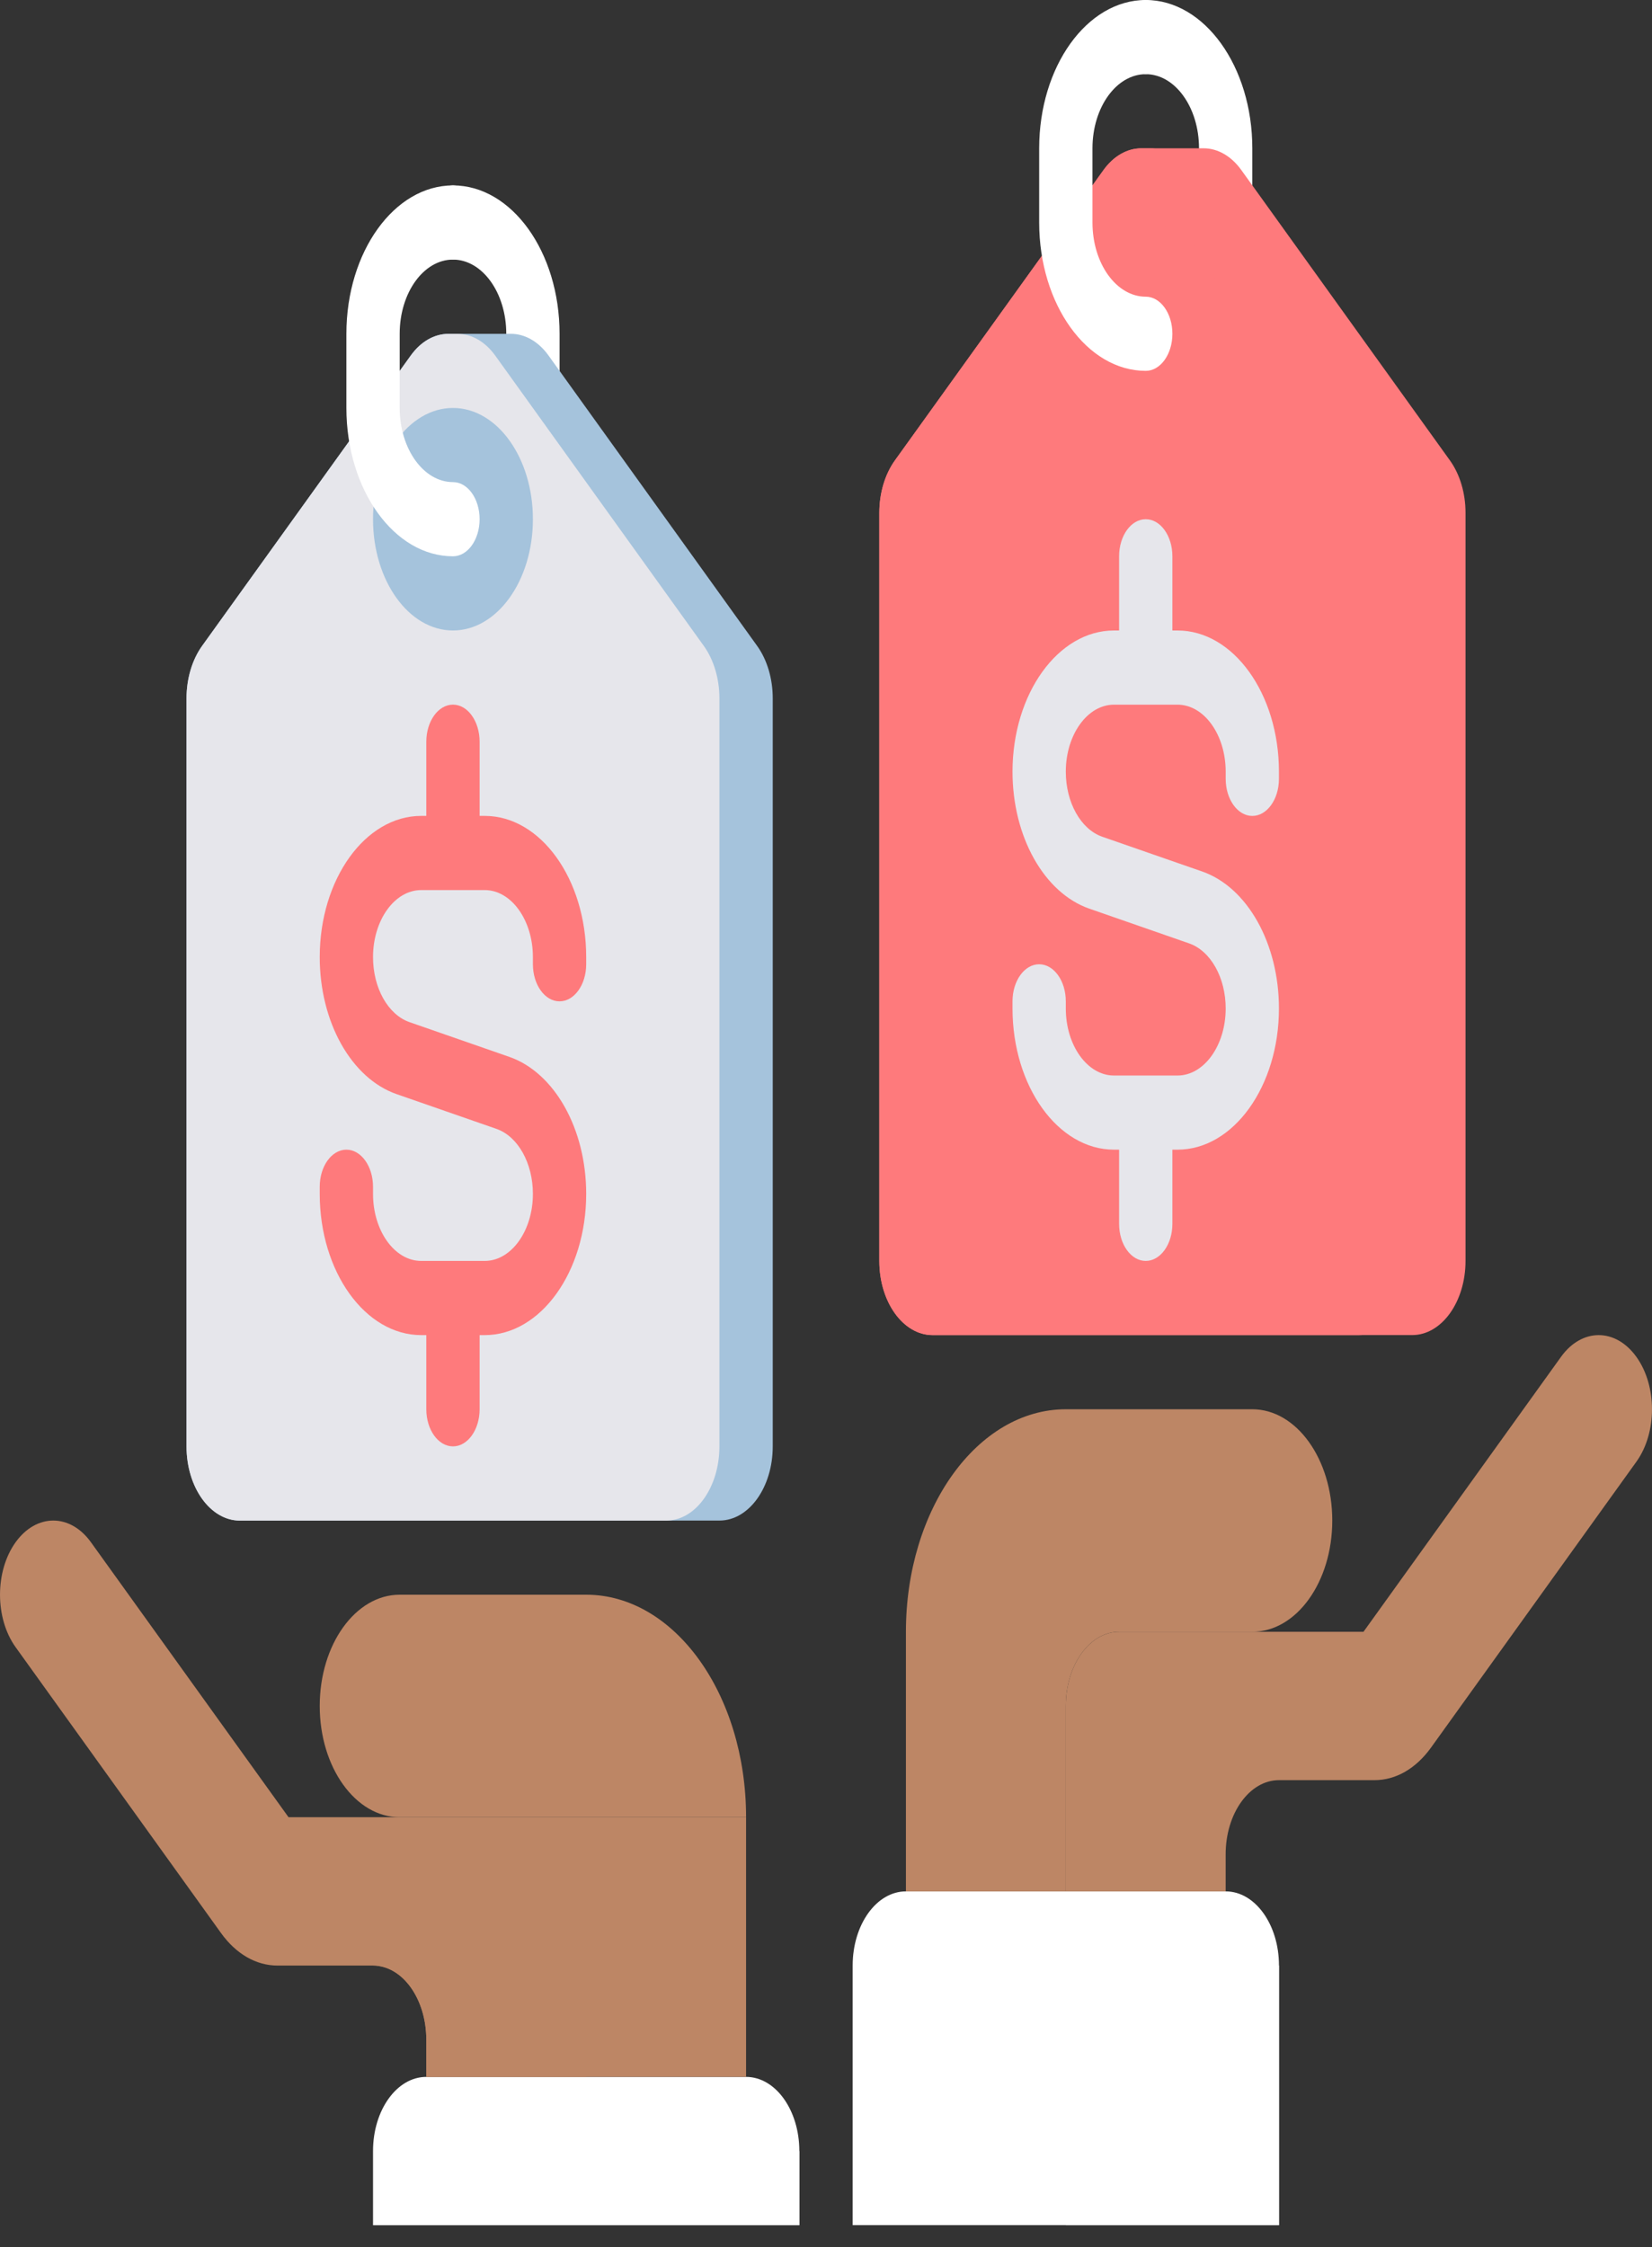<svg width="50" height="68" viewBox="0 0 50 68" fill="none" xmlns="http://www.w3.org/2000/svg">
<rect x="0" y="0" width="50" height="68" fill="#333333" stroke="none"/>
<path d="M13.71 16.835C13.264 16.835 12.903 16.332 12.903 15.712C12.903 15.092 13.264 14.59 13.71 14.59C14.599 14.59 15.323 13.583 15.323 12.345V10.101C15.323 8.863 14.599 7.856 13.71 7.856C13.264 7.856 12.903 7.353 12.903 6.734C12.903 6.114 13.264 5.611 13.71 5.611C15.489 5.611 16.936 7.625 16.936 10.101V12.345C16.936 14.821 15.489 16.835 13.71 16.835Z" fill="white"/>
<path d="M22.915 19.545L16.602 10.759C16.3 10.338 15.889 10.102 15.462 10.102H13.572C13.144 10.102 12.734 10.338 12.432 10.759L6.118 19.545C5.816 19.966 5.646 20.537 5.646 21.132V43.772C5.646 45.011 6.368 46.016 7.259 46.016H21.775C22.666 46.016 23.388 45.011 23.388 43.772V21.132C23.388 20.537 23.218 19.966 22.915 19.545V19.545Z" fill="#A5C3DC"/>
<path d="M5.645 21.134V43.773C5.645 45.013 6.367 46.018 7.258 46.018H20.161C21.052 46.018 21.774 45.013 21.774 43.773V21.134C21.774 20.539 21.604 19.968 21.302 19.547L14.989 10.761C14.686 10.34 14.276 10.104 13.848 10.104H13.571C13.143 10.104 12.733 10.34 12.431 10.761L6.117 19.547C5.815 19.968 5.645 20.539 5.645 21.134V21.134Z" fill="#E6E6EB"/>
<path d="M13.709 19.08C15.046 19.08 16.129 17.572 16.129 15.713C16.129 13.853 15.046 12.346 13.709 12.346C12.373 12.346 11.29 13.853 11.29 15.713C11.29 17.572 12.373 19.08 13.709 19.08Z" fill="#A5C3DC"/>
<path d="M16.935 30.303C17.381 30.303 17.742 29.8 17.742 29.18V28.965C17.742 26.608 16.364 24.691 14.671 24.691H14.516V22.447C14.516 21.827 14.155 21.324 13.71 21.324C13.264 21.324 12.903 21.827 12.903 22.447V24.691H12.748C11.055 24.691 9.677 26.608 9.677 28.965C9.677 30.929 10.634 32.634 12.003 33.111L15.024 34.162C15.675 34.388 16.129 35.198 16.129 36.13C16.129 37.249 15.475 38.159 14.671 38.159H12.748C11.944 38.159 11.29 37.249 11.29 36.13V35.914C11.29 35.295 10.929 34.792 10.484 34.792C10.038 34.792 9.677 35.295 9.677 35.914V36.13C9.677 38.487 11.055 40.404 12.748 40.404H12.903V42.648C12.903 43.268 13.264 43.771 13.71 43.771C14.155 43.771 14.516 43.268 14.516 42.648V40.404H14.671C16.364 40.404 17.742 38.487 17.742 36.13C17.742 34.166 16.785 32.461 15.416 31.984L12.395 30.933C11.744 30.707 11.29 29.897 11.29 28.965C11.29 27.846 11.944 26.936 12.748 26.936H14.671C15.475 26.936 16.129 27.846 16.129 28.965V29.18C16.129 29.8 16.49 30.303 16.935 30.303V30.303Z" fill="#FE7A7C"/>
<path d="M37.097 57.238H27.419C26.529 57.238 25.807 58.243 25.807 59.483V67.339H38.71V59.483C38.71 58.243 37.988 57.238 37.097 57.238Z" fill="white"/>
<path d="M38.709 59.484H33.871C32.98 59.484 32.258 60.489 32.258 61.729V67.341H38.709V59.484Z" fill="white"/>
<path d="M37.903 42.648H32.258C29.586 42.648 27.419 45.663 27.419 49.382V57.239H32.258V51.627C32.258 50.387 32.98 49.382 33.871 49.382H37.903C39.239 49.382 40.323 47.875 40.323 46.015C40.323 44.156 39.239 42.648 37.903 42.648Z" fill="#BD8665"/>
<path d="M49.527 41.062C48.897 40.185 47.876 40.185 47.246 41.062L41.267 49.383H33.871C32.98 49.383 32.258 50.388 32.258 51.627V57.239H37.096V56.117C37.096 54.877 37.819 53.872 38.709 53.872H41.601C42.247 53.872 42.855 53.522 43.312 52.886L49.527 44.236C50.157 43.359 50.157 41.938 49.527 41.062V41.062Z" fill="#BD8665"/>
<path d="M37.903 47.886H37.365C36.92 47.886 36.559 47.383 36.559 46.763V45.267C36.559 44.647 36.92 44.145 37.365 44.145H37.903C38.645 44.145 39.247 44.982 39.247 46.015C39.247 47.048 38.645 47.886 37.903 47.886V47.886Z" fill="#BD8665"/>
<path d="M22.58 62.852H12.903C12.012 62.852 11.29 63.856 11.29 65.096V67.341H24.193V65.096C24.193 63.856 23.471 62.852 22.58 62.852Z" fill="white"/>
<path d="M24.193 65.096H19.355C18.464 65.096 17.742 66.101 17.742 67.34H24.193V65.096Z" fill="white"/>
<path d="M12.097 48.26H17.742C20.414 48.26 22.581 51.275 22.581 54.994H12.097C10.76 54.994 9.677 53.486 9.677 51.627C9.677 49.767 10.76 48.26 12.097 48.26Z" fill="#BD8665"/>
<path d="M12.097 53.497H12.634C13.079 53.497 13.441 52.995 13.441 52.375V50.878C13.441 50.258 13.079 49.756 12.634 49.756H12.097C11.354 49.756 10.752 50.593 10.752 51.626C10.752 52.66 11.354 53.497 12.097 53.497V53.497Z" fill="#BD8665"/>
<path d="M8.733 54.994L2.753 46.673C2.124 45.797 1.102 45.797 0.472 46.673C-0.157 47.55 -0.157 48.971 0.472 49.847L6.688 58.497C7.145 59.133 7.752 59.483 8.399 59.483H11.29C12.181 59.483 12.903 60.488 12.903 61.728V62.85H22.581V54.994H8.733Z" fill="#BD8665"/>
<path d="M11.29 59.484C12.181 59.484 12.903 60.489 12.903 61.729V62.851H17.742V61.729C17.742 60.489 17.02 59.484 16.129 59.484H11.29Z" fill="#BD8665"/>
<path d="M13.71 16.835C11.931 16.835 10.484 14.821 10.484 12.345V10.101C10.484 7.625 11.931 5.611 13.71 5.611C14.155 5.611 14.516 6.114 14.516 6.734C14.516 7.353 14.155 7.856 13.71 7.856C12.82 7.856 12.097 8.863 12.097 10.101V12.345C12.097 13.583 12.82 14.59 13.71 14.59C14.155 14.59 14.516 15.092 14.516 15.712C14.516 16.332 14.155 16.835 13.71 16.835Z" fill="white"/>
<path d="M34.678 11.223C34.232 11.223 33.871 10.721 33.871 10.101C33.871 9.481 34.232 8.979 34.678 8.979C35.567 8.979 36.29 7.972 36.29 6.734V4.489C36.29 3.252 35.567 2.245 34.678 2.245C34.232 2.245 33.871 1.742 33.871 1.122C33.871 0.503 34.232 0 34.678 0C36.456 0 37.903 2.014 37.903 4.489V6.734C37.903 9.209 36.456 11.223 34.678 11.223Z" fill="white"/>
<path d="M43.883 13.932L37.57 5.146C37.268 4.725 36.857 4.488 36.429 4.488H34.54C34.112 4.488 33.702 4.725 33.399 5.146L27.086 13.932C26.784 14.353 26.614 14.924 26.614 15.519V38.158C26.614 39.398 27.336 40.403 28.227 40.403H42.743C43.633 40.403 44.356 39.398 44.356 38.158V15.519C44.356 14.924 44.186 14.353 43.883 13.932V13.932Z" fill="#FE7A7C"/>
<path d="M26.613 15.521V38.16C26.613 39.4 27.335 40.405 28.226 40.405H41.129C42.02 40.405 42.742 39.4 42.742 38.16V15.521C42.742 14.926 42.572 14.355 42.269 13.934L35.956 5.148C35.654 4.727 35.243 4.49 34.816 4.49H34.539C34.111 4.49 33.701 4.727 33.398 5.148L27.085 13.934C26.783 14.355 26.613 14.926 26.613 15.521V15.521Z" fill="#FE7A7C"/>
<path d="M34.677 13.466C36.013 13.466 37.096 11.959 37.096 10.099C37.096 8.24 36.013 6.732 34.677 6.732C33.341 6.732 32.258 8.24 32.258 10.099C32.258 11.959 33.341 13.466 34.677 13.466Z" fill="#FE7A7C"/>
<path d="M37.903 24.692C38.348 24.692 38.709 24.189 38.709 23.569V23.353C38.709 20.997 37.332 19.08 35.639 19.08H35.484V16.835C35.484 16.215 35.123 15.713 34.677 15.713C34.232 15.713 33.871 16.215 33.871 16.835V19.08H33.716C32.023 19.08 30.645 20.997 30.645 23.353C30.645 25.318 31.602 27.023 32.971 27.499L35.992 28.55C36.642 28.777 37.097 29.586 37.097 30.519C37.097 31.638 36.443 32.548 35.639 32.548H33.716C32.912 32.548 32.258 31.638 32.258 30.519V30.303C32.258 29.683 31.897 29.181 31.451 29.181C31.006 29.181 30.645 29.683 30.645 30.303V30.519C30.645 32.875 32.023 34.792 33.716 34.792H33.871V37.037C33.871 37.657 34.232 38.159 34.677 38.159C35.123 38.159 35.484 37.657 35.484 37.037V34.792H35.639C37.332 34.792 38.709 32.875 38.709 30.519C38.709 28.554 37.753 26.849 36.383 26.373L33.362 25.322C32.712 25.096 32.258 24.286 32.258 23.353C32.258 22.235 32.912 21.325 33.716 21.325H35.639C36.443 21.325 37.097 22.235 37.097 23.353V23.569C37.097 24.189 37.458 24.692 37.903 24.692V24.692Z" fill="#E6E6EB"/>
<path d="M34.678 11.223C32.899 11.223 31.452 9.209 31.452 6.734V4.489C31.452 2.014 32.899 0 34.678 0C35.123 0 35.484 0.503 35.484 1.122C35.484 1.742 35.123 2.245 34.678 2.245C33.788 2.245 33.065 3.252 33.065 4.489V6.734C33.065 7.972 33.788 8.979 34.678 8.979C35.123 8.979 35.484 9.481 35.484 10.101C35.484 10.721 35.123 11.223 34.678 11.223Z" fill="white"/>
</svg>
